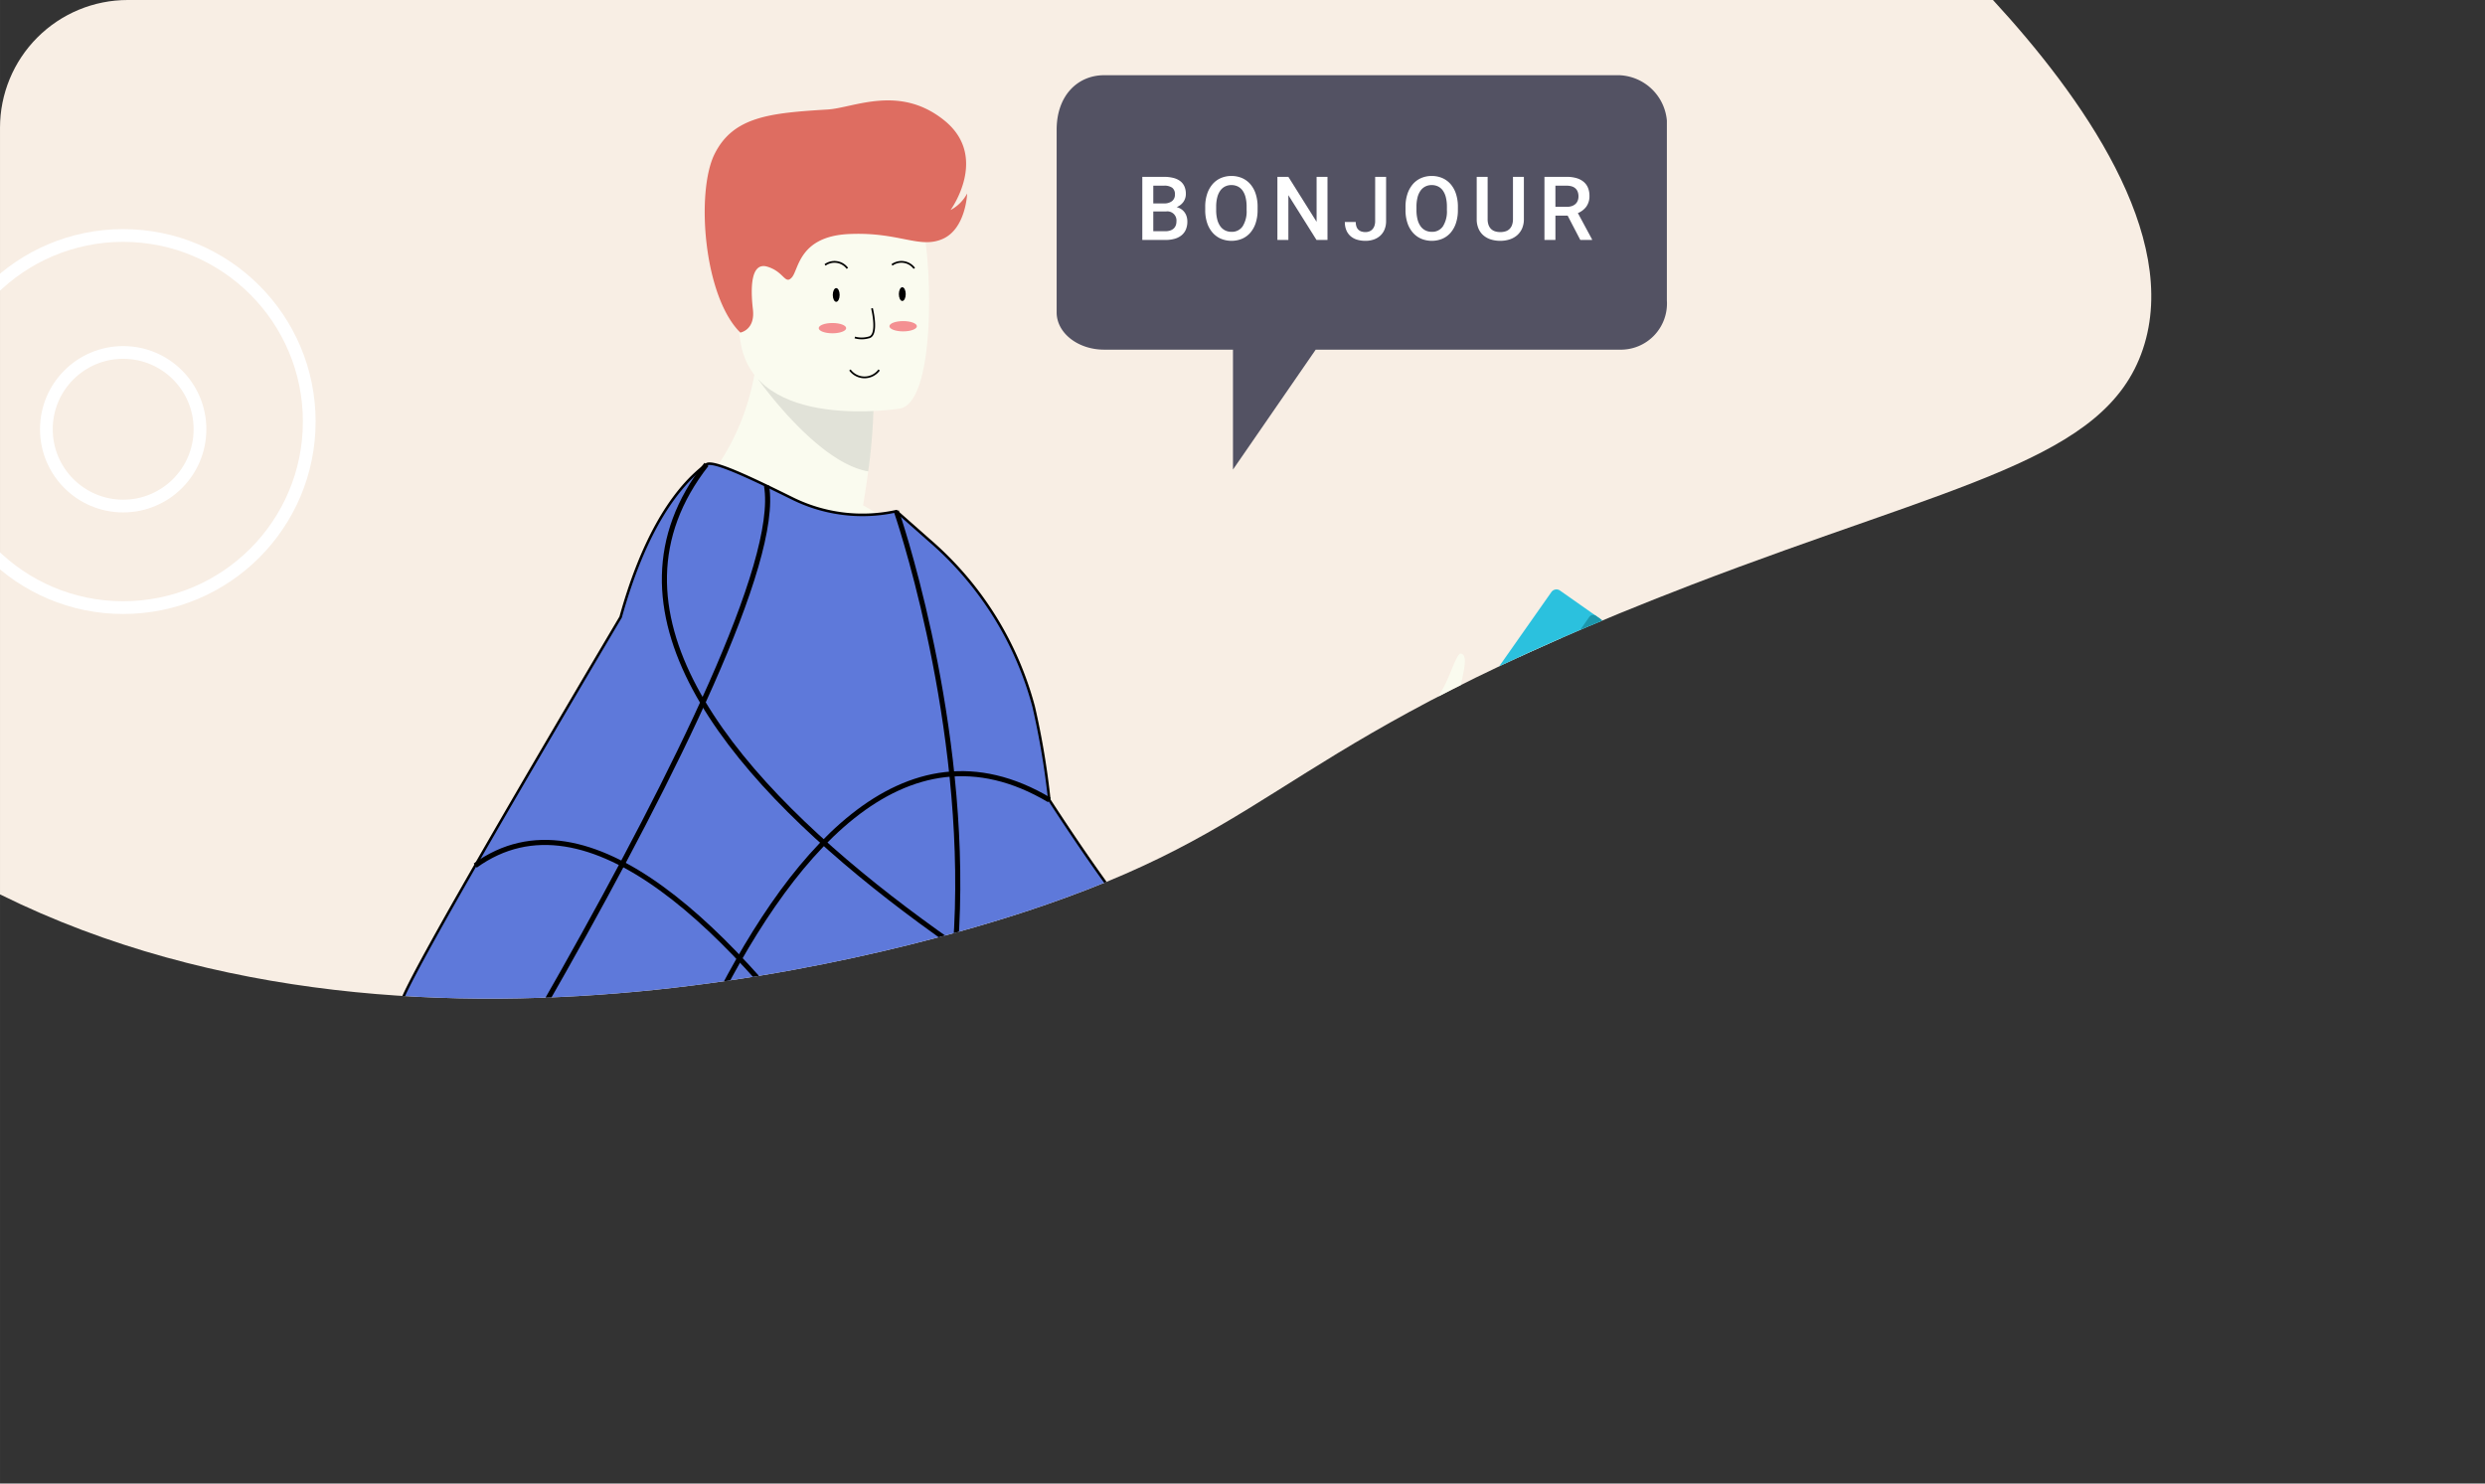 <svg xmlns="http://www.w3.org/2000/svg" xmlns:xlink="http://www.w3.org/1999/xlink" width="67.67mm" height="40.4mm" viewBox="0 0 191.82 114.52">
  <rect x="0" y="0" width="191.82" height="114.52" fill="#333333" stroke="none"/>
  <defs>
    <style>
      .cls-1, .cls-24, .cls-27, .cls-29, .cls-5 {
        fill: none;
      }

      .cls-2 {
        clip-path: url(#clip-path);
      }

      .cls-3 {
        fill: #f7c4be;
      }

      .cls-4 {
        fill: #e2c4ff;
      }

      .cls-24, .cls-5 {
        stroke: #fff;
      }

      .cls-22, .cls-24, .cls-27, .cls-29, .cls-5 {
        stroke-miterlimit: 10;
      }

      .cls-5 {
        stroke-width: 0.712px;
      }

      .cls-6 {
        clip-path: url(#clip-path-2);
      }

      .cls-7 {
        fill: #e2c0c0;
      }

      .cls-8 {
        fill: #171228;
      }

      .cls-9 {
        fill: #072743;
      }

      .cls-10 {
        fill: #5a5a90;
      }

      .cls-11 {
        fill: #574a84;
      }

      .cls-12 {
        clip-path: url(#clip-path-3);
      }

      .cls-13 {
        fill: #f8eee4;
      }

      .cls-14 {
        fill: #fafbef;
      }

      .cls-15 {
        fill: #2bc1de;
      }

      .cls-16 {
        fill: #1c97ac;
      }

      .cls-17 {
        fill: #f79647;
      }

      .cls-18 {
        fill: #125661;
      }

      .cls-19 {
        fill: #2f5a61;
      }

      .cls-20 {
        opacity: 0.1;
      }

      .cls-21 {
        fill: #233862;
      }

      .cls-22 {
        fill: #5e79da;
        stroke-width: 0.197px;
      }

      .cls-22, .cls-27, .cls-29 {
        stroke: #000;
      }

      .cls-23 {
        fill: #de6d61;
      }

      .cls-24 {
        stroke-width: 0.983px;
      }

      .cls-25 {
        fill: #535263;
      }

      .cls-26 {
        fill: #fff;
      }

      .cls-27 {
        stroke-width: 0.136px;
      }

      .cls-28 {
        fill: #f49092;
      }

      .cls-29 {
        stroke-width: 0.393px;
      }
    </style>
    <clipPath id="clip-path">
      <path class="cls-1" d="M147.865,170.148c-8.09,5.3-17.45-1.51-28.42,5.69-10.08,6.61-6.9,15.46-14.78,22.73-12.9,11.91-31.5-2.45-69.35-2.27-16.71.08-27.27,2.95-35.31,4.8v-60.88a9.854,9.854,0,0,1,9.86-9.86h146.74C160.005,146.198,156.845,164.258,147.865,170.148Z"/>
    </clipPath>
    <clipPath id="clip-path-2">
      <path class="cls-1" d="M144.96-54.275c-18.49,3.78-27.03-15.6-60.26-17.05-21.01-.92-26.11,6.46-47.74,6.82A102.58,102.58,0,0,1,0-70.945v-54.1a9.861,9.861,0,0,1,9.86-9.86h172.09a9.582,9.582,0,0,1,2.59.35C194.25-105.415,170.73-59.535,144.96-54.275Z"/>
    </clipPath>
    <clipPath id="clip-path-3">
      <path class="cls-1" d="M165.41,26.96c-2.89,8.59-14.33,10.31-34.86,18.19C99.01,57.27,99.61,63.35,80.53,69.91,74.64,71.94,33.27,85.51,0,69.04V9.86A9.861,9.861,0,0,1,9.86,0H153.84C160.61,7.35,168.38,18.16,165.41,26.96Z"/>
    </clipPath>
  </defs>
  <title>cards</title>
  <g id="Layer_1" data-name="Layer 1">
    <g class="cls-2">
      <g>
        <rect class="cls-3" x="-35.17" y="101.914" width="229.509" height="122.583" rx="61.291" transform="translate(159.169 326.41) rotate(-180)"/>
        <g>
          <path class="cls-4" d="M87.527,118.218a11.143,11.143,0,1,0,11.143-11.143A11.143,11.143,0,0,0,87.527,118.218Z"/>
          <path class="cls-4" d="M129.274,123.903a11.143,11.143,0,1,0,11.143-11.143A11.143,11.143,0,0,0,129.274,123.903Z"/>
        </g>
        <path class="cls-5" d="M91.418,114.565c-1.428-2.674-3.115-4.94-4.755-4.755-2.224.25-2.848,4.831-4.835,4.835-2.05.004-2.819-4.873-4.873-4.873-2.055,0-2.826,4.879-4.873,4.873-2.04-.006-2.823-4.859-4.834-4.834-1.921.024-2.567,4.465-4.488,4.488-2.001.024-2.76-4.782-4.802-4.802-2.128-.021-3.155,5.182-5.061,5.061-1.05-.067-1.805-1.711-2.272-3.058"/>
      </g>
    </g>
    <g class="cls-6">
      <g>
        <ellipse class="cls-7" cx="90.622" cy="-60.657" rx="148.657" ry="102.856"/>
        <g>
          <g>
            <path class="cls-8" d="M120.582-3.585a7.735,7.735,0,0,1-2.245,1.978c-1.115.495-4.864.895-5.902,1.069-.692.116-.772.995-.772.995l8.768,2.514s2.165-1.894,2.48-1.439a4.155,4.155,0,0,1,.158,1.87l2.959.838a48.526,48.526,0,0,0,.787-6.104Z"/>
            <path class="cls-8" d="M141.997,1.468a7.736,7.736,0,0,1-2.245,1.978c-1.115.495-4.864.895-5.902,1.069-.692.116-.772.995-.772.995l8.768,2.514s2.165-1.894,2.48-1.438a4.153,4.153,0,0,1,.158,1.87l2.959.838a48.563,48.563,0,0,0,.787-6.104Z"/>
            <polygon class="cls-9" points="126.416 -42.58 138.013 2.108 150.607 3.828 138.082 -43.003 126.416 -42.58"/>
          </g>
          <g>
            <path class="cls-10" d="M194.128,19.07H-47.703s19.376-56.651,33.04-56.928C-4.651-38.06,194.128,19.07,194.128,19.07Z"/>
            <path class="cls-11" d="M99.518,19.07H-47.703s19.376-56.651,33.04-56.928c0,0,1.19,6.28,0,8.327-1.193,2.047-9.975,23.032-6.039,22.636C-16.764-7.291,1.103-28.787,5.343-24.376,9.583-19.962,2.012,4.29,8.674,1.867,15.337-.56,52.392-10.518,55.972-1.776,59.552,6.963,53.513,9.734,58.047,10.922,60.197,11.484,79.66,15.261,99.518,19.07Z"/>
          </g>
        </g>
      </g>
    </g>
    <g class="cls-12">
      <g>
        <path class="cls-13" d="M41.887-14.348H133.615A84.683,84.683,0,0,1,218.298,70.335v0a84.683,84.683,0,0,1-84.683,84.683H41.887A84.683,84.683,0,0,1-42.796,70.335v-0A84.683,84.683,0,0,1,41.887-14.348Z"/>
        <g id="man">
          <path class="cls-14" d="M120.476,53.928c-.926,2.489-2.53,5.378-4.214,6.096a6.522,6.522,0,0,0-2.705,1.965l-1.542-.895-1.841-1.07s.043-.204.134-.538c.089-.332.227-.793.414-1.305a1.782,1.782,0,0,0,.219-1.638,3.804,3.804,0,0,1,.314-3.178c.591-.858,1.16-2.973,1.516-2.91.861.148-.423,3.055-.055,3.594a.636.636,0,0,0,.827.283l.014-.008c2.416-1.062,5.345-6.788,6.643-6.015C120.683,48.598,120.87,52.867,120.476,53.928Z"/>
          <g>
            <path class="cls-15" d="M111.04,50.229h13.482a.475.475,0,0,1,.475.475V54.403a.475.475,0,0,1-.475.475H111.04a.475.475,0,0,1-.475-.475V50.704a.475.475,0,0,1,.475-.475Z" transform="translate(7.059 118.697) rotate(-54.9)"/>
            <path class="cls-16" d="M113.071,52.615h13.709a.361.361,0,0,1,.361.361V55.145a.362.362,0,0,1-.362.362H113.071a.362.362,0,0,1-.362-.362V52.977A.362.362,0,0,1,113.071,52.615Z" transform="translate(6.74 121.096) rotate(-54.902)"/>
          </g>
          <g>
            <path class="cls-17" d="M69.773,130.719c3.356.818,6.743,1.597,10.046,2.615,1.013-12.861,1.799-22.67,1.799-22.67l-29.477-1.823s.421,7.797,1.026,18.44C58.759,128.108,64.293,129.382,69.773,130.719Z"/>
            <path class="cls-18" d="M69.773,130.719c3.356.818,6.743,1.597,10.046,2.615,1.013-12.861,1.799-22.67,1.799-22.67l-29.477-1.823s.421,7.797,1.026,18.44C58.759,128.108,64.293,129.382,69.773,130.719Z"/>
            <path class="cls-19" d="M44.188,126.391c8.483.365,16.829,2.201,25.055,4.199C73.728,119.926,76.8,112.226,76.8,112.226l-30.347-8.596s-1.433,12.373-1.693,18.625a28.538,28.538,0,0,1-.573,4.136Z"/>
          </g>
          <path class="cls-14" d="M71.241,42.775c-6.84,2.159-18.676-3.667-18.676-3.667s6.307-4.733,5.976-14.575L63.83,28.796l3.593,2.895a43.057,43.057,0,0,1-.407,4.698c-.104.787-.233,1.664-.396,2.622A16.369,16.369,0,0,1,71.241,42.775Z"/>
          <path class="cls-20" d="M67.423,31.691a43.057,43.057,0,0,1-.407,4.698c-3.981-.683-8.496-7.117-8.496-7.117A12.682,12.682,0,0,1,63.83,28.796Z"/>
          <path class="cls-14" d="M69.515,31.529S58.216,33.406,57.155,26.352s-3.233-11.563,3.936-13.059,8.978.984,9.905,3.252S72.426,30.859,69.515,31.529Z"/>
          <g>
            <path class="cls-21" d="M21.856,107.82H33.818a6.532,6.532,0,0,1,6.532,6.532V141.955a6.532,6.532,0,0,1-6.532,6.532h-11.962a6.532,6.532,0,0,1-6.532-6.532V114.352a6.532,6.532,0,0,1,6.532-6.532Z" transform="translate(-102.962 137.632) rotate(-81.89)"/>
            <path class="cls-19" d="M44.809,121.244V121.242a6.58,6.58,0,0,0-4.527-3.954H40.28l-.005-.002c-.206-.05-.415-.092-.631-.122l-5.441-.774.364-2.556a2.165,2.165,0,0,0-1.836-2.446l-1.419-.203-5.713-.814-1.03-.146a2.166,2.166,0,0,0-2.446,1.836l-.364,2.556L12.365,113.277a6.577,6.577,0,0,0-7.416,5.565l-1.706,11.98a6.575,6.575,0,0,0,5.565,7.415l27.278,3.888a6.41,6.41,0,0,0,1.423.045h.005a6.448,6.448,0,0,0,2.129-.537,6.569,6.569,0,0,0,3.859-5.075l1.707-11.979A6.499,6.499,0,0,0,44.809,121.244Zm-21.346-8.992a.809.809,0,0,1,.671-.682.819.819,0,0,1,.243-.003l1.213.172,4.497.642,2.451.349a.808.808,0,0,1,.686.913l-.364,2.556-9.761-1.392Z"/>
          </g>
          <path class="cls-14" d="M33.189,103.332a9.489,9.489,0,0,0-1.492,2.676c-.386,5.177,1.98,5.893-4.145,8.769,0,0-2.615.997-2.659-1.032s1.815-2.063,1.475-4.905c-.392-3.278-.353-3.308,1.799-5.02l1.425-2.355Z"/>
          <path class="cls-22" d="M114.447,61.989s-12.438,25.34-24.685,26.416c-2.299.201-4.771-.743-7.272-2.409.047,1.754.083,3.489.098,5.186v.147c.035.409.035.857.035,1.266.149,10.605,0,19.014-.187,19.163a1.2,1.2,0,0,1-.781.297c-2.79-.037-10.928,1.512-17.812.806a51.309,51.309,0,0,1-16.459-4.751c-.732-.328-2.419-1.227-2.379-2.047.024-.897.112-2.197.224-3.835a209.499,209.499,0,0,0,.499-25.073,50.635,50.635,0,0,0-3.65,4.816c-.881,1.931-7.73,23.092-7.73,23.092a20.975,20.975,0,0,1-4.81-.267,8.841,8.841,0,0,1-3.172-1.349S27.593,85.141,31.125,76.976c1.363-3.148,10.403-18.568,16.784-29.342,1.512-5.437,3.721-9.618,6.621-11.785.521-.374,3.721,1.19,6.66,2.641a12.178,12.178,0,0,0,8.0.97l2.566,2.267a25.648,25.648,0,0,1,8.039,12.839,61.181,61.181,0,0,1,1.205,7.189c3.384,5.196,6.674,9.827,8.69,11.61L110.174,58.094A7.48,7.48,0,0,1,114.447,61.989Z"/>
          <path class="cls-23" d="M57.146,25.673s1.159-.194.972-1.791-.185-3.684,1.114-3.295,1.363,1.429,1.897.822.543-3.165,4.407-3.343,5.434,1.167,7.23.377,1.891-3.509,1.891-3.509a3.092,3.092,0,0,1-1.283,1.28s2.997-4.1-.473-6.911-7.009-.971-9.017-.849c-4.425.268-7.283.533-8.728,3.441S54.307,22.874,57.146,25.673Z"/>
          <path class="cls-14" d="M30.925,105.609s1.382,1.441,1.469,2.04c.28,1.924.922,2.755.6,2.964-.669.435-1.555-.989-1.978-2.267A5.842,5.842,0,0,1,30.925,105.609Z"/>
        </g>
        <circle class="cls-24" cx="9.508" cy="32.541" r="14.363"/>
        <circle class="cls-24" cx="9.508" cy="33.135" r="5.929"/>
        <path class="cls-24" d="M122.19,99.256c1.973-3.694,4.304-6.825,6.57-6.57,3.072.345,3.935,6.675,6.68,6.68,2.833.005,3.895-6.733,6.733-6.733,2.839,0,3.905,6.741,6.733,6.733,2.819-.008,3.9-6.713,6.679-6.679,2.654.032,3.547,6.17,6.201,6.201,2.765.033,3.814-6.607,6.634-6.634,2.94-.029,4.359,7.16,6.993,6.993,1.45-.092,2.493-2.365,3.139-4.225"/>
        <path class="cls-25" d="M85.231,5.806h39.77a3.838,3.838,0,0,1,3.667,3.505V23.193a3.565,3.565,0,0,1-3.667,3.798H101.561L95.175,36.248V26.991H85.231c-2.025,0-3.667-1.287-3.667-2.875V10.019C81.564,7.348,83.206,5.806,85.231,5.806Z"/>
        <g>
          <path class="cls-26" d="M88.176,18.524V13.651h1.67a2.933,2.933,0,0,1,.71.079,1.497,1.497,0,0,1,.532.239,1.049,1.049,0,0,1,.333.41,1.395,1.395,0,0,1,.116.591,1.052,1.052,0,0,1-.181.602,1.163,1.163,0,0,1-.529.415,1.162,1.162,0,0,1,.366.166,1.024,1.024,0,0,1,.258.256,1.083,1.083,0,0,1,.152.325,1.344,1.344,0,0,1,.05.368,1.539,1.539,0,0,1-.115.617,1.164,1.164,0,0,1-.335.445,1.478,1.478,0,0,1-.532.269,2.55,2.55,0,0,1-.708.09Zm.847-2.822h.83a.96.96,0,0,0,.618-.179.613.613,0,0,0,.223-.507.622.622,0,0,0-.206-.522,1.04,1.04,0,0,0-.641-.161h-.823Zm0,.623v1.523h.94a1.147,1.147,0,0,0,.366-.054.731.731,0,0,0,.266-.152.625.625,0,0,0,.161-.236.832.832,0,0,0,.054-.305.703.703,0,0,0-.81-.777Z"/>
          <path class="cls-26" d="M97.075,16.215a3.16,3.16,0,0,1-.146.996,2.168,2.168,0,0,1-.41.746,1.778,1.778,0,0,1-.636.47,2.14,2.14,0,0,1-1.643,0,1.827,1.827,0,0,1-.641-.47,2.165,2.165,0,0,1-.418-.746,3.095,3.095,0,0,1-.149-.996v-.248a3.111,3.111,0,0,1,.149-.997,2.213,2.213,0,0,1,.415-.75,1.786,1.786,0,0,1,.638-.472,2.009,2.009,0,0,1,.82-.164,2.029,2.029,0,0,1,.825.164,1.783,1.783,0,0,1,.639.472,2.169,2.169,0,0,1,.412.75,3.176,3.176,0,0,1,.146.997Zm-.847-.254a2.977,2.977,0,0,0-.079-.721,1.539,1.539,0,0,0-.229-.524.994.994,0,0,0-.37-.32,1.104,1.104,0,0,0-.497-.109,1.079,1.079,0,0,0-.489.109,1.011,1.011,0,0,0-.37.32,1.564,1.564,0,0,0-.234.524,2.859,2.859,0,0,0-.082.721v.254a2.878,2.878,0,0,0,.082.723,1.563,1.563,0,0,0,.236.527,1.015,1.015,0,0,0,.373.321,1.088,1.088,0,0,0,.49.109.996.996,0,0,0,.865-.428,2.16,2.16,0,0,0,.303-1.252Z"/>
          <path class="cls-26" d="M102.47,18.524h-.847l-2.172-3.457V18.524h-.847V13.651h.847l2.179,3.471V13.651h.84Z"/>
          <path class="cls-26" d="M106.151,13.651h.843v3.417a1.664,1.664,0,0,1-.119.646,1.335,1.335,0,0,1-.331.479,1.447,1.447,0,0,1-.504.296,1.911,1.911,0,0,1-.636.102,2.243,2.243,0,0,1-.641-.087,1.356,1.356,0,0,1-.504-.268,1.236,1.236,0,0,1-.33-.455,1.617,1.617,0,0,1-.119-.646h.843a1.038,1.038,0,0,0,.055.36.586.586,0,0,0,.39.377,1.004,1.004,0,0,0,.305.043.8.8,0,0,0,.301-.055.644.644,0,0,0,.236-.162.751.751,0,0,0,.154-.264,1.1,1.1,0,0,0,.055-.365Z"/>
          <path class="cls-26" d="M112.536,16.215a3.162,3.162,0,0,1-.146.996,2.169,2.169,0,0,1-.41.746,1.778,1.778,0,0,1-.636.47,2.14,2.14,0,0,1-1.643,0,1.827,1.827,0,0,1-.641-.47,2.165,2.165,0,0,1-.418-.746,3.095,3.095,0,0,1-.149-.996v-.248a3.111,3.111,0,0,1,.149-.997,2.213,2.213,0,0,1,.415-.75,1.787,1.787,0,0,1,.638-.472,2.008,2.008,0,0,1,.82-.164,2.029,2.029,0,0,1,.825.164,1.783,1.783,0,0,1,.639.472,2.171,2.171,0,0,1,.412.75,3.178,3.178,0,0,1,.146.997Zm-.847-.254a2.977,2.977,0,0,0-.079-.721,1.541,1.541,0,0,0-.229-.524.995.995,0,0,0-.37-.32,1.105,1.105,0,0,0-.497-.109,1.079,1.079,0,0,0-.489.109,1.011,1.011,0,0,0-.37.32,1.563,1.563,0,0,0-.234.524,2.856,2.856,0,0,0-.082.721v.254a2.875,2.875,0,0,0,.082.723,1.562,1.562,0,0,0,.236.527,1.014,1.014,0,0,0,.373.321,1.088,1.088,0,0,0,.49.109.996.996,0,0,0,.865-.428,2.159,2.159,0,0,0,.303-1.252Z"/>
          <path class="cls-26" d="M117.63,13.651v3.26a1.766,1.766,0,0,1-.142.733,1.481,1.481,0,0,1-.39.525,1.656,1.656,0,0,1-.579.316,2.327,2.327,0,0,1-.71.105,2.388,2.388,0,0,1-.725-.105,1.619,1.619,0,0,1-.577-.316,1.445,1.445,0,0,1-.381-.525,1.819,1.819,0,0,1-.137-.733v-3.26h.843v3.26a1.32,1.32,0,0,0,.069.45.816.816,0,0,0,.196.313.777.777,0,0,0,.308.182,1.31,1.31,0,0,0,.405.059,1.327,1.327,0,0,0,.407-.059.762.762,0,0,0,.308-.182.827.827,0,0,0,.194-.313,1.321,1.321,0,0,0,.069-.45v-3.26Z"/>
          <path class="cls-26" d="M121.009,16.646h-.944V18.524h-.847V13.651h1.714a2.677,2.677,0,0,1,.746.095,1.535,1.535,0,0,1,.554.281,1.192,1.192,0,0,1,.343.46,1.609,1.609,0,0,1,.117.636,1.369,1.369,0,0,1-.236.818,1.501,1.501,0,0,1-.658.507l1.095,2.032V18.524h-.907Zm-.944-.679h.87a1.197,1.197,0,0,0,.398-.06.794.794,0,0,0,.284-.167.682.682,0,0,0,.171-.254.892.892,0,0,0,.057-.325,1.021,1.021,0,0,0-.054-.34.676.676,0,0,0-.164-.261.731.731,0,0,0-.283-.167,1.293,1.293,0,0,0-.413-.059h-.867Z"/>
        </g>
        <g>
          <path class="cls-27" d="M67.31,23.799s.53,2.12-.265,2.252a1.979,1.979,0,0,1-1.06,0"/>
          <ellipse cx="69.649" cy="22.703" rx="0.265" ry="0.53"/>
          <ellipse cx="64.548" cy="22.769" rx="0.265" ry="0.53"/>
          <path class="cls-27" d="M67.86,28.561a1.397,1.397,0,0,1-2.252,0"/>
          <path class="cls-27" d="M70.576,20.715a1.239,1.239,0,0,0-1.722-.265"/>
          <path class="cls-27" d="M65.41,20.715a1.239,1.239,0,0,0-1.722-.265"/>
          <ellipse class="cls-28" cx="69.715" cy="25.183" rx="1.06" ry="0.397"/>
          <ellipse class="cls-28" cx="64.257" cy="25.331" rx="1.06" ry="0.397"/>
        </g>
        <path class="cls-29" d="M82.49,85.996s22.22-27.392,31.957-24.007"/>
        <path class="cls-29" d="M54.53,35.849C37.04,58.189,95.962,85.996,95.962,85.996"/>
        <path class="cls-29" d="M69.19,39.459S89.825,99.062,45.005,106.064c0,0,13.38-57.764,35.997-44.309"/>
        <path class="cls-29" d="M81.656,112.056S54.107,54.252,36.684,66.818"/>
        <path class="cls-29" d="M26.366,103.449S61.194,49.332,59.17,37.502"/>
        <path class="cls-29" d="M63.844,112.862s10.281-49.736,41.273-35.944"/>
      </g>
    </g>
  </g>
</svg>
